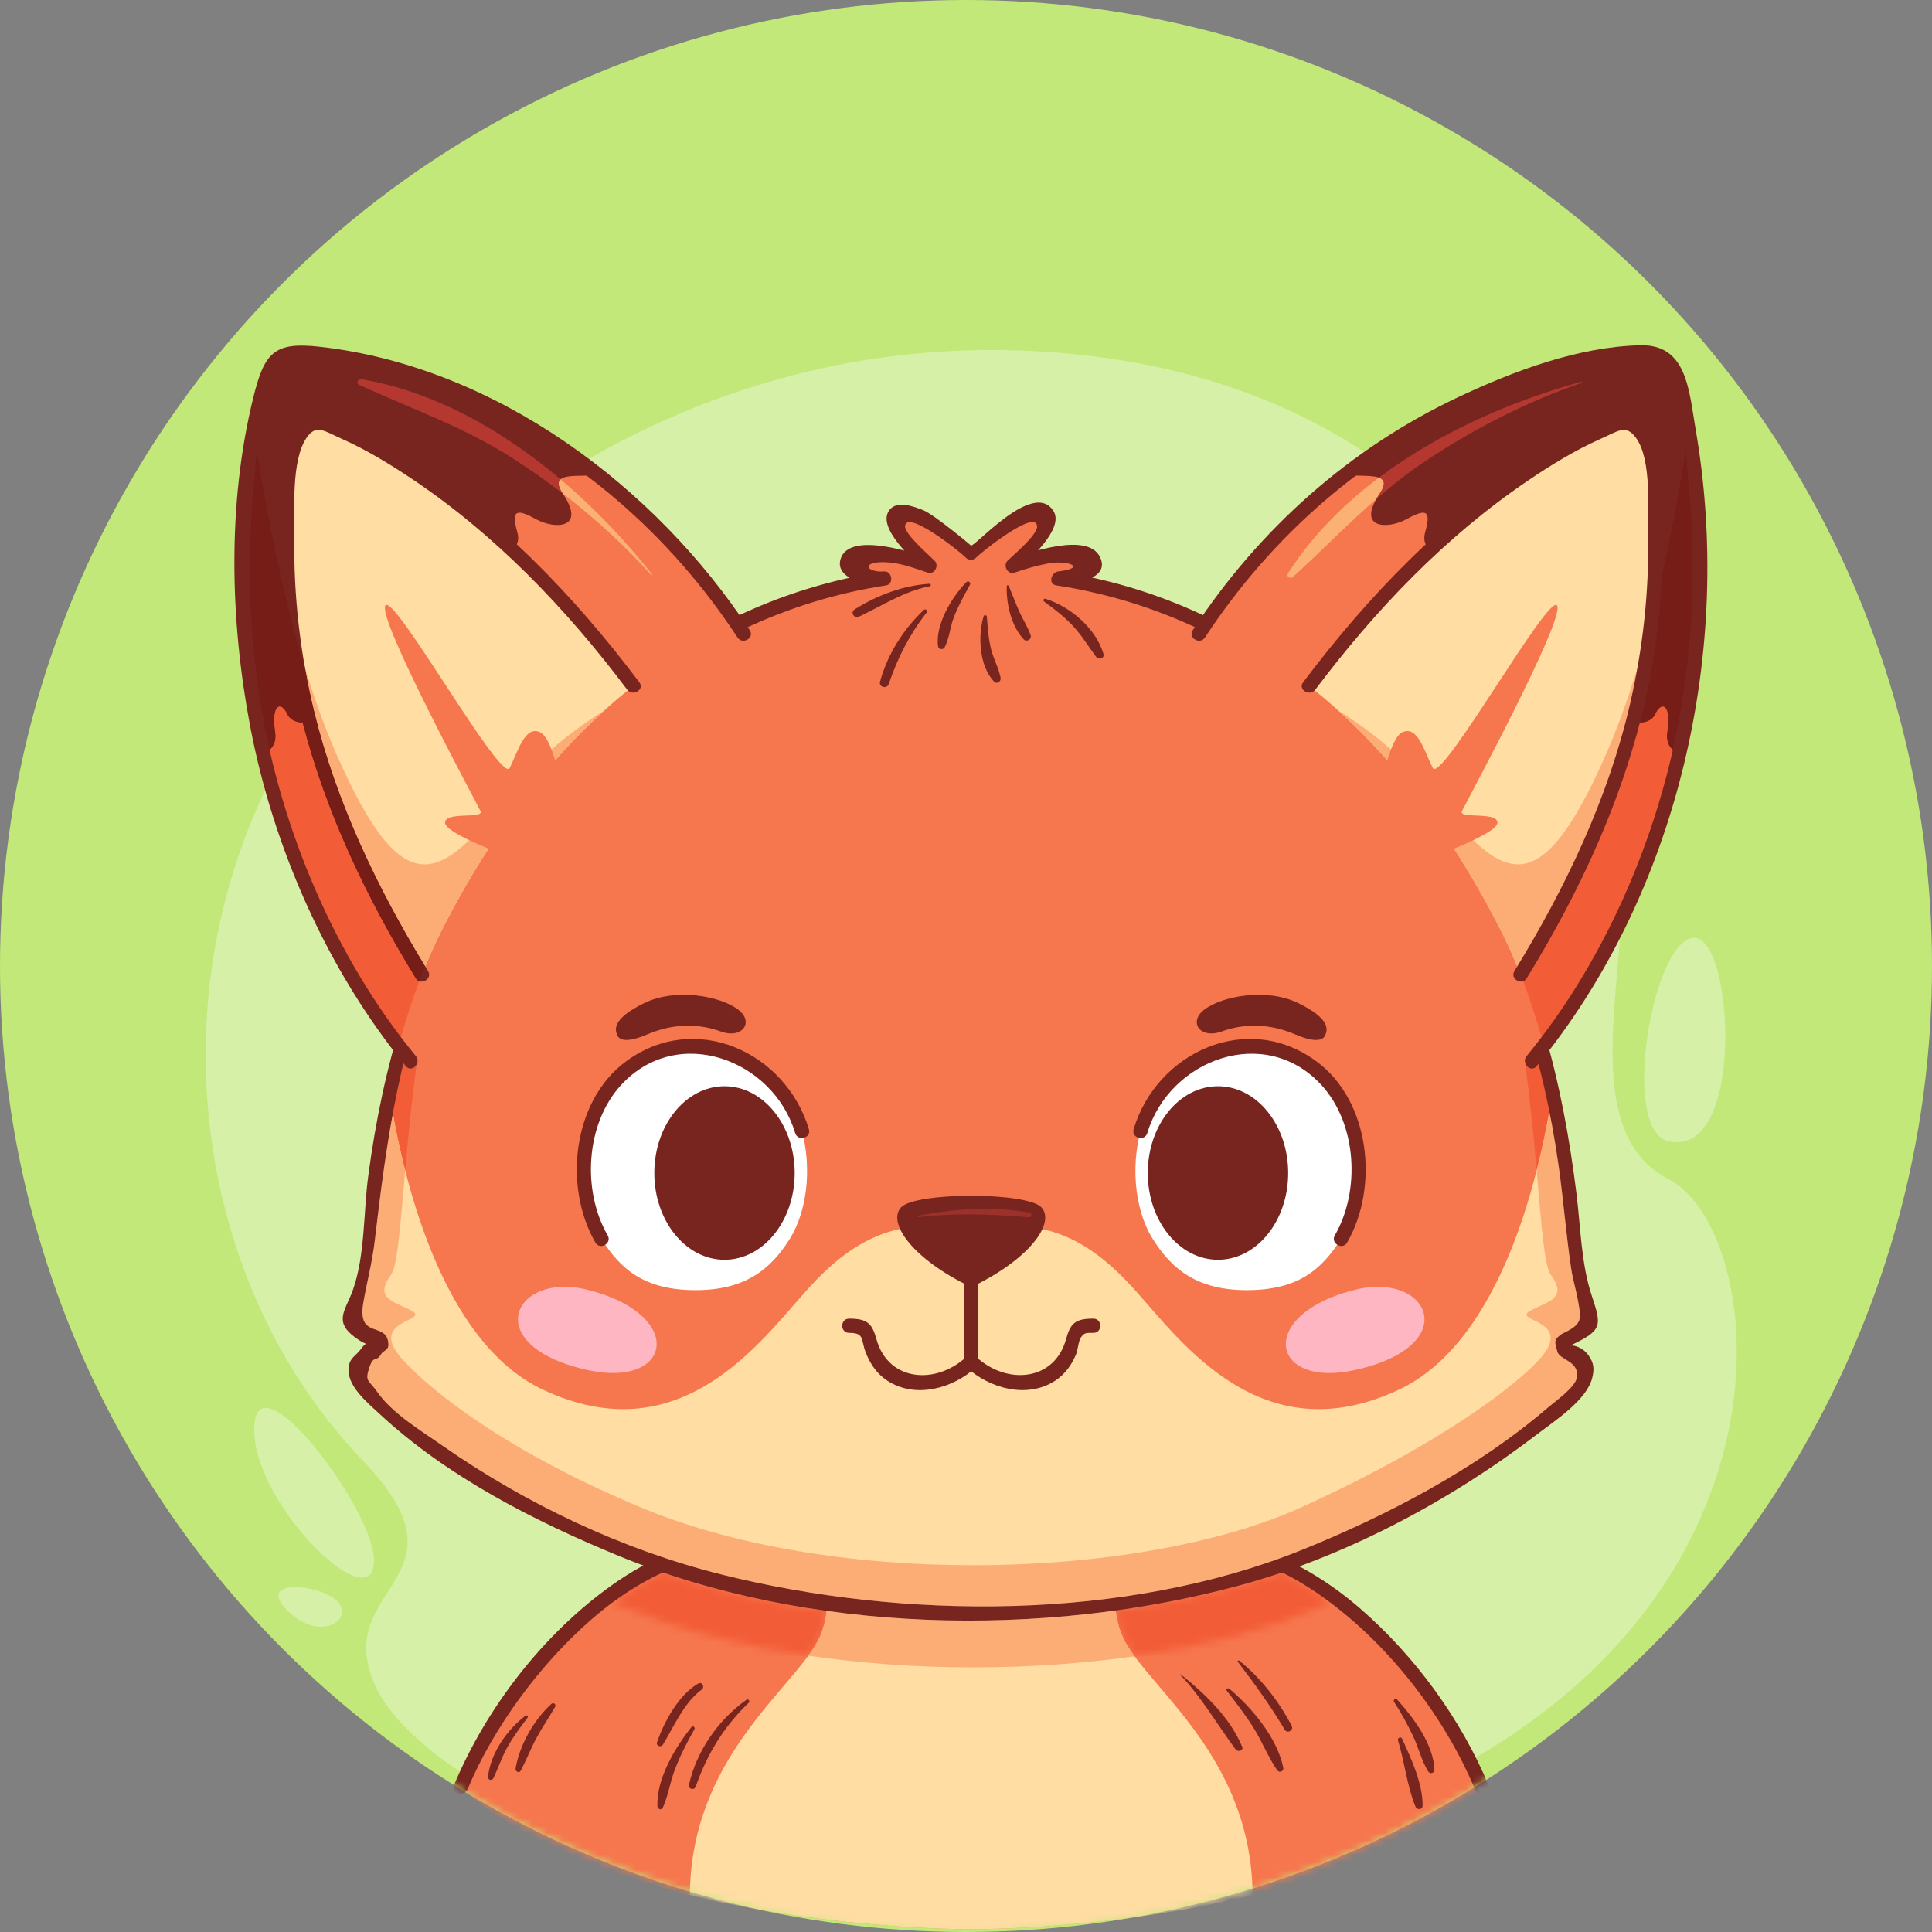 <svg width="263" height="263" viewBox="0 0 263 263" fill="none" xmlns="http://www.w3.org/2000/svg">
<rect x="0" y="0" width="263" height="263" fill="#808080" stroke="none"/>
<circle cx="131.5" cy="131.5" r="131.5" fill="#C1E878"/>
<mask id="mask0_346_12652" style="mask-type:alpha" maskUnits="userSpaceOnUse" x="0" y="0" width="263" height="263">
<circle cx="131.5" cy="131.5" r="131.5" fill="#D9D9D9"/>
</mask>
<g mask="url(#mask0_346_12652)">
<path d="M135.222 257.072C91.042 260.311 56.483 242.323 50.895 229.057C45.309 215.795 64.829 214.908 49.422 198.866C24.294 172.704 20.021 128.106 43.301 95.292C57.416 75.398 92.297 44.727 142.109 47.876C191.922 51.024 210.374 84.201 218.526 102.594C226.678 120.985 211.13 152.207 227.129 160.513C244.403 169.48 249.137 248.722 135.222 257.072Z" fill="#D7F0A8"/>
<path d="M50.897 212.061C51.42 221.178 34.605 205.174 34.605 194.597C34.605 184.021 50.489 204.939 50.897 212.061Z" fill="#D7F0A8"/>
<path d="M39.104 219.227C34.778 214.867 43.487 215.569 45.909 217.957C48.331 220.346 43.602 223.759 39.104 219.227Z" fill="#D7F0A8"/>
<path d="M227.109 155.344C220.536 153.819 224.928 128.23 230.475 127.662C236.021 127.092 237.728 157.81 227.109 155.344Z" fill="#D7F0A8"/>
<path d="M160.421 208.94H104.005C75.796 211.536 62.725 243.362 62.725 243.362C84.852 263.03 132.213 262.62 132.213 262.62C132.213 262.62 179.574 263.03 201.701 243.362C201.701 243.362 188.631 211.536 160.421 208.94Z" fill="#F6764D"/>
<path d="M153.098 223.365C151.094 219.607 151.616 213.967 152.584 209.395H111.84C112.809 213.967 113.331 219.607 111.326 223.365C107.741 230.093 94.056 239.36 93.907 257.963C113.373 262.777 132.212 262.62 132.212 262.62C132.212 262.62 151.051 262.776 170.517 257.963C170.368 239.36 156.683 230.093 153.098 223.365Z" fill="#FFDDA3"/>
<mask id="mask1_346_12652" style="mask-type:luminance" maskUnits="userSpaceOnUse" x="83" y="214" width="99" height="12">
<path d="M154.449 225.461C153.915 224.733 153.458 224.037 153.1 223.365C152.452 222.151 152.068 220.74 151.878 219.231C157.691 218.425 163.381 217.271 168.849 215.788C170.746 215.273 172.64 214.693 174.528 214.053C175.776 214.67 177.025 215.376 178.28 216.187C179.214 216.789 180.136 217.432 181.041 218.11C180.709 218.265 180.375 218.421 180.03 218.579C173.118 221.724 164.253 224.061 154.449 225.461ZM110.039 225.378C100.842 224.025 92.056 221.789 84.399 218.579C84.05 218.433 83.712 218.286 83.377 218.14C85.609 216.493 87.888 215.146 90.228 214.053C97.355 216.484 104.866 218.216 112.543 219.285C112.351 220.773 111.969 222.165 111.328 223.365C110.985 224.011 110.548 224.68 110.039 225.378Z" fill="white"/>
</mask>
<g mask="url(#mask1_346_12652)">
<path d="M83.377 225.461H181.041V214.053H83.377V225.461Z" fill="#F25D37"/>
</g>
<path d="M132.511 226.976C125.001 226.976 117.388 226.459 110.04 225.378C110.549 224.679 110.985 224.011 111.329 223.365C111.969 222.165 112.352 220.773 112.544 219.285C118.92 220.175 125.409 220.609 131.886 220.609C138.612 220.609 145.323 220.141 151.879 219.231C152.069 220.739 152.452 222.151 153.101 223.365C153.458 224.036 153.916 224.732 154.45 225.461C147.486 226.455 140.049 226.976 132.511 226.976Z" fill="#FBAD75"/>
<path d="M202.636 243.036C198.875 234.002 192.605 225.445 185.249 219.041C176.079 211.057 165.746 207.906 153.884 207.906C140.691 207.906 127.498 207.906 114.307 207.906C102.923 207.906 93.099 208.817 83.337 215.753C73.998 222.387 66.205 232.441 61.792 243.036C61.314 244.186 63.187 244.688 63.66 243.551C67.154 235.164 73.491 226.555 80.551 220.411C90.032 212.157 100.327 209.843 112.345 209.843C124.238 209.843 136.129 209.843 148.021 209.843C159.035 209.843 168.476 209.857 178.28 216.188C188.049 222.494 196.418 233.104 200.769 243.551C201.242 244.687 203.117 244.188 202.636 243.036Z" fill="#782520"/>
<path d="M101.627 231.383C97.805 234.074 94.81 238.364 93.793 242.954C93.661 243.553 94.506 243.779 94.709 243.205C96.29 238.713 98.499 235.103 101.933 231.779C102.133 231.585 101.865 231.215 101.627 231.383Z" fill="#782520"/>
<path d="M94.138 235.09C91.909 237.878 89.318 242.192 89.495 245.908C89.512 246.256 90.038 246.47 90.21 246.102C90.937 244.539 91.176 242.786 91.768 241.166C92.496 239.169 93.484 237.241 94.533 235.396C94.67 235.157 94.322 234.86 94.138 235.09Z" fill="#782520"/>
<path d="M95.034 229.186C92.373 230.746 90.419 234.354 89.438 237.176C89.273 237.65 89.981 237.918 90.231 237.509C91.75 235.017 93.106 231.782 95.512 230.005C95.992 229.651 95.574 228.869 95.034 229.186Z" fill="#782520"/>
<path d="M160.646 227.965C163.605 231.081 165.668 234.732 168.208 238.148C168.502 238.543 169.325 238.326 169.093 237.775C167.418 233.779 164.023 230.557 160.702 227.908L160.646 227.965Z" fill="#782520"/>
<path d="M166.995 230.152C168.299 231.844 169.607 233.527 170.729 235.348C171.855 237.175 172.642 239.212 173.858 240.974C174.152 241.398 174.793 241.138 174.689 240.624C173.865 236.581 170.428 232.481 167.343 229.884C167.166 229.735 166.829 229.939 166.995 230.152Z" fill="#782520"/>
<path d="M168.498 226.207C170.785 229.21 172.956 232.212 174.885 235.461C175.246 236.066 176.153 235.531 175.827 234.911C174.061 231.561 171.648 228.435 168.688 226.061C168.591 225.984 168.408 226.088 168.498 226.207Z" fill="#782520"/>
<path d="M71.553 233.538C69.009 235.474 66.766 238.665 66.425 241.913C66.385 242.29 66.977 242.437 67.139 242.107C67.841 240.667 68.323 239.14 69.121 237.744C69.909 236.362 70.859 235.072 71.829 233.814C71.95 233.657 71.71 233.418 71.553 233.538Z" fill="#782520"/>
<path d="M75.066 231.945C72.669 234.121 70.725 237.547 70.187 240.743C70.12 241.142 70.671 241.454 70.888 241.039C71.654 239.579 72.248 238.039 73.029 236.586C73.812 235.13 74.757 233.772 75.573 232.338C75.757 232.012 75.335 231.701 75.066 231.945Z" fill="#782520"/>
<path d="M189.764 231.661C190.726 233.142 191.581 234.701 192.343 236.293C193.099 237.874 193.5 239.665 194.422 241.155C194.65 241.523 195.285 241.39 195.268 240.925C195.143 237.429 192.418 233.841 190.178 231.343C189.979 231.122 189.602 231.41 189.764 231.661Z" fill="#782520"/>
<path d="M190.305 236.904C191.201 239.826 191.533 243.116 192.684 245.926C192.882 246.41 193.653 246.395 193.655 245.794C193.659 242.711 192.115 239.435 190.857 236.672C190.715 236.356 190.205 236.58 190.305 236.904Z" fill="#782520"/>
<path d="M213.207 182.36C215.789 181.052 218.494 180.6 216.012 177.215C213.533 173.829 214.784 147.473 203.828 126.175C186.025 91.569 162.148 81.396 144.063 78.753C144.211 78.737 150.987 77.992 148.678 76.014C146.345 74.012 137.843 77.013 137.843 77.013C137.843 77.013 145.345 69.678 141.678 69.678C138.085 69.678 132.4 74.911 132.169 75.235C131.938 74.911 126.297 69.678 122.706 69.678C119.037 69.678 126.538 77.013 126.538 77.013C126.538 77.013 118.037 74.012 115.704 76.014C113.369 78.014 120.333 78.755 120.333 78.755L120.369 78.753C102.285 81.394 78.403 91.564 60.598 126.175C49.641 147.473 50.893 173.829 48.413 177.215C45.932 180.6 48.636 181.052 51.219 182.36C54.444 183.995 44.982 183.618 49.816 189.216C52.913 192.801 63.328 201.997 84.398 210.83C112.955 222.803 157.19 221.222 180.029 210.83C200.823 201.368 211.512 192.801 214.61 189.216C219.444 183.618 209.982 183.995 213.207 182.36Z" fill="#F6764D"/>
<path d="M214.61 189.216C219.444 183.618 209.982 183.995 213.207 182.36C215.789 181.052 218.494 180.6 216.012 177.215C214.433 175.058 214.363 163.579 211.693 150.028C211.551 149.585 211.432 149.141 211.338 148.694C209.633 159.72 204.47 182.577 190.426 189.176C171.694 197.977 160.806 182.613 154.514 175.627C148.222 168.639 142.295 165.612 132.169 167.238C122.043 165.612 116.116 168.639 109.824 175.627C103.532 182.613 92.644 197.977 73.913 189.176C59.869 182.577 54.706 159.722 53.001 148.694C50.062 162.821 50.044 174.987 48.413 177.215C45.932 180.6 48.636 181.052 51.219 182.36C54.444 183.995 44.982 183.618 49.816 189.216C52.913 192.801 63.328 201.997 84.398 210.83C112.955 222.803 157.19 221.222 180.029 210.83C200.823 201.368 211.512 192.801 214.61 189.216Z" fill="#FFDDA3"/>
<path d="M55.159 159.321C54.449 156.529 53.9 153.887 53.481 151.563C53.903 149.274 54.377 147.001 54.923 144.744C55.03 144.876 55.137 145.007 55.244 145.138C55.434 145.369 55.656 145.466 55.875 145.466C56.134 145.466 56.387 145.329 56.571 145.12C56.605 145.153 56.638 145.187 56.671 145.219C55.99 150.269 55.531 155.107 55.159 159.321ZM209.182 159.319C208.813 155.127 208.356 150.316 207.68 145.295C207.738 145.238 207.796 145.179 207.857 145.118C208.04 145.329 208.294 145.466 208.553 145.466C208.771 145.466 208.994 145.369 209.183 145.138C209.266 145.037 209.35 144.935 209.431 144.834C209.984 146.957 210.475 149.108 210.91 151.281C210.485 153.671 209.921 156.416 209.182 159.319Z" fill="#F25D37"/>
<path d="M133.836 218.675C121.596 218.675 109.396 217.117 98.259 214.341C84.764 210.977 71.644 204.747 60.24 196.794C57.365 194.79 53.345 192.384 51.311 189.418C50.271 187.901 49.639 188.136 50.248 186.249C50.862 184.349 51.211 185.514 51.867 184.367C52.179 183.824 52.906 183.839 52.873 183.001C52.749 179.754 48.573 182.459 49.458 177.347C49.942 174.554 50.668 171.847 51.006 168.98C51.693 163.157 52.42 157.32 53.48 151.563C53.899 153.887 54.447 156.53 55.157 159.322C54.496 166.814 54.112 172.327 53.248 173.504C50.913 176.692 53.459 177.117 55.891 178.351C58.929 179.89 50.018 179.535 54.571 184.806C57.487 188.183 67.295 196.844 87.138 205.163C100.113 210.602 116.522 213.07 132.448 213.07C149.536 213.07 166.067 210.228 177.2 205.163C196.783 196.251 206.85 188.183 209.767 184.806C214.319 179.535 205.408 179.89 208.446 178.351C210.878 177.117 213.425 176.692 211.089 173.504C210.227 172.326 209.842 166.814 209.181 159.319C209.919 156.416 210.484 153.672 210.909 151.281C211.395 153.713 211.811 156.175 212.165 158.67C212.826 163.337 213.188 168.044 213.883 172.705C214.094 174.126 214.514 175.486 214.772 176.878C215.261 179.503 215.466 180.183 212.971 181.403C212.887 181.429 212.803 181.469 212.718 181.525C212.608 181.577 212.518 181.639 212.447 181.71C211.412 182.451 211.701 182.789 211.984 183.954C212.284 185.191 215.013 185.205 214.647 187.538C214.441 188.852 211.727 190.738 210.707 191.615C201.108 199.871 188.815 206.324 177.146 211.015C163.927 216.33 148.852 218.675 133.836 218.675Z" fill="#FBAD75"/>
<path d="M213.696 183.198C218.113 181.12 218.074 180.556 216.697 176.427C215.231 172.032 215.173 167.101 214.606 162.517C212.726 147.314 209.124 132.91 201.329 119.601C188.736 98.102 169.392 81.675 144.32 77.82C144.235 78.454 144.15 79.09 144.063 79.722C146.077 79.48 151.216 78.91 149.743 75.833C148.074 72.346 139.957 75.27 137.586 76.081C137.901 76.621 138.214 77.16 138.528 77.7C139.973 76.268 144.941 71.993 143.406 69.56C141.808 67.029 138.385 69.187 135.725 71.347C133.919 72.811 132.465 74.277 132.171 74.275C132.255 74.275 127.103 70.012 125.694 69.458C124.44 68.965 122.1 68.04 121.053 69.462C119.294 71.849 124.409 76.268 125.854 77.7C126.168 77.16 126.482 76.621 126.796 76.081C124.693 75.361 115.552 72.172 114.411 76.147C113.625 78.892 118.487 79.854 120.37 79.722C120.285 79.088 120.198 78.454 120.113 77.82C95.858 81.546 76.819 97.052 64.238 117.69C56.235 130.818 52.144 144.941 50.128 160.096C49.476 164.996 49.706 170.857 48.059 175.545C47.059 178.394 45.361 179.83 48.304 182.034C49.932 183.253 50.526 183.071 50.51 182.889C50.495 182.712 49.899 182.534 49.118 183.663C48.511 184.538 47.708 184.744 47.488 185.941C47.015 188.515 49.977 190.897 51.627 192.433C60.8 200.975 72.668 207.033 84.141 211.765C109.947 222.41 142.059 223.057 168.848 215.789C183.261 211.878 197.559 204.204 209.378 195.147C211.667 193.394 216.055 190.564 216.761 187.516C217.046 186.283 216.961 185.502 216.214 184.466C215.361 183.283 213.944 183.037 213.696 183.198C214.738 182.521 213.768 180.844 212.718 181.526C211.368 182.404 211.679 182.697 211.985 183.955C212.284 185.192 215.013 185.206 214.648 187.538C214.441 188.853 211.728 190.738 210.708 191.615C201.109 199.871 188.816 206.324 177.147 211.016C153.153 220.662 123.061 220.526 98.26 214.342C84.765 210.977 71.644 204.748 60.241 196.795C57.366 194.791 53.346 192.385 51.312 189.419C50.272 187.901 49.639 188.136 50.249 186.25C50.863 184.35 51.211 185.515 51.867 184.368C52.18 183.824 52.906 183.84 52.874 183.002C52.749 179.755 48.573 182.459 49.459 177.348C49.942 174.555 50.669 171.848 51.007 168.981C52.636 155.167 54.488 141.274 60.499 128.556C72.181 103.838 93.028 83.929 120.628 79.688C121.701 79.522 121.456 77.709 120.37 77.785C119.073 77.876 118.282 77.519 118.245 77.162C118.205 76.777 119.045 76.392 121.074 76.569C122.821 76.721 124.624 77.381 126.282 77.948C127.218 78.27 127.886 76.985 127.225 76.33C126.386 75.5 123.102 72.651 123.204 71.611C123.427 69.34 130.605 75.013 131.485 75.921C131.845 76.293 132.494 76.291 132.854 75.921C133.581 75.174 140.965 69.253 141.178 71.611C141.284 72.777 137.986 75.511 137.158 76.33C136.498 76.985 137.165 78.27 138.101 77.948C139.585 77.441 141.111 76.999 142.65 76.704C145.364 76.187 148.095 77.299 144.063 77.785C143.093 77.903 142.621 79.507 143.806 79.689C167.177 83.282 185.61 97.924 197.941 117.743C205.818 130.405 210.083 143.982 212.166 158.67C212.827 163.337 213.188 168.045 213.883 172.705C214.095 174.127 214.515 175.487 214.773 176.879C215.278 179.588 215.479 180.226 212.718 181.526C211.591 182.056 212.572 183.726 213.696 183.198Z" fill="#782520"/>
<path d="M126.536 79.465C122.902 79.701 119.425 81.023 116.346 82.95C115.711 83.347 116.263 84.253 116.926 83.942C120.131 82.438 123.043 80.485 126.582 79.802C126.771 79.766 126.73 79.452 126.536 79.465Z" fill="#782520"/>
<path d="M125.756 83.032C122.939 85.701 120.847 89.026 119.8 92.776C119.586 93.546 120.735 93.849 120.987 93.104C122.18 89.573 123.825 86.345 126.127 83.404C126.331 83.145 126.009 82.793 125.756 83.032Z" fill="#782520"/>
<path d="M131.566 79.232C129.583 81.219 127.264 85.094 127.702 88.015C127.764 88.431 128.405 88.476 128.587 88.131C129.227 86.913 129.319 85.436 129.805 84.135C130.394 82.557 131.237 81.075 132.041 79.599C132.204 79.302 131.814 78.983 131.566 79.232Z" fill="#782520"/>
<path d="M133.901 83.895C133.087 86.549 133.304 90.672 135.315 92.784C135.706 93.195 136.305 92.759 136.209 92.263C135.949 90.937 135.263 89.732 134.925 88.416C134.55 86.953 134.46 85.453 134.337 83.954C134.318 83.71 133.978 83.645 133.901 83.895Z" fill="#782520"/>
<path d="M137.045 79.8C136.966 82.204 137.674 85.239 139.357 87.037C139.734 87.442 140.479 87.025 140.301 86.487C139.945 85.423 139.336 84.495 138.865 83.482C138.3 82.267 137.838 80.999 137.321 79.763C137.263 79.622 137.05 79.63 137.045 79.8Z" fill="#782520"/>
<path d="M142.137 81.893C143.543 82.91 144.94 83.995 146.12 85.27C147.302 86.549 148.181 88.028 149.214 89.417C149.558 89.877 150.404 89.635 150.21 88.996C149.15 85.495 145.708 82.584 142.3 81.507C142.057 81.43 141.954 81.762 142.137 81.893Z" fill="#782520"/>
<path d="M94.694 142.656C79.59 142.274 76.722 160.437 81.884 168.66C84.465 172.77 87.693 175.627 94.694 175.627C101.47 175.627 104.924 172.77 107.504 168.66C112.667 160.437 109.799 142.274 94.694 142.656Z" fill="white"/>
<path d="M110.113 153.725C106.998 143.289 94.692 137.502 85.221 144.482C77.905 149.875 76.684 161.591 81.049 169.148C81.672 170.226 83.347 169.253 82.722 168.17C79.212 162.094 79.702 152.972 84.551 147.698C92.247 139.327 105.265 144.252 108.244 154.239C108.6 155.431 110.469 154.923 110.113 153.725Z" fill="#782520"/>
<path d="M108.18 159.679C108.18 166.203 103.903 171.491 98.627 171.491C93.348 171.491 89.07 166.203 89.07 159.679C89.07 153.156 93.348 147.867 98.627 147.867C103.903 147.867 108.18 153.156 108.18 159.679Z" fill="#782520"/>
<path d="M169.733 142.656C184.838 142.274 187.706 160.437 182.543 168.66C179.963 172.77 176.735 175.627 169.733 175.627C162.957 175.627 159.505 172.77 156.924 168.66C151.762 160.437 154.629 142.274 169.733 142.656Z" fill="white"/>
<path d="M156.185 154.238C159.171 144.23 172.19 139.337 179.879 147.697C184.724 152.968 185.215 162.097 181.707 168.17C181.082 169.251 182.756 170.227 183.38 169.148C187.746 161.589 186.524 149.873 179.207 144.482C169.742 137.506 157.43 143.292 154.318 153.724C153.96 154.922 155.829 155.433 156.185 154.238Z" fill="#782520"/>
<path d="M156.245 159.679C156.245 166.203 160.524 171.491 165.802 171.491C171.08 171.491 175.357 166.203 175.357 159.679C175.357 153.156 171.08 147.867 165.802 147.867C160.524 147.867 156.245 153.156 156.245 159.679Z" fill="#782520"/>
<path d="M79.766 186.456C65.206 183.117 69.862 173.16 79.766 175.528C93.477 178.806 91.681 189.188 79.766 186.456Z" fill="#FFB6C3"/>
<path d="M184.659 186.456C199.22 183.117 194.563 173.16 184.659 175.528C170.95 178.806 172.746 189.188 184.659 186.456Z" fill="#FFB6C3"/>
<path d="M88.053 140.835C90.61 139.739 94.107 138.966 98.157 140.423C101.055 141.464 102.661 139.143 100.538 137.481C98.092 135.567 91.959 134.457 87.672 136.562C83.385 138.667 83.679 140.104 84.022 140.921C84.365 141.739 85.65 141.863 88.053 140.835Z" fill="#782520"/>
<path d="M176.374 140.835C173.817 139.739 170.32 138.966 166.27 140.423C163.372 141.464 161.767 139.143 163.89 137.481C166.334 135.567 172.467 134.457 176.755 136.562C181.041 138.667 180.748 140.104 180.405 140.921C180.062 141.739 178.777 141.863 176.374 140.835Z" fill="#782520"/>
<path d="M141.784 164.375C139.885 162.248 124.542 162.248 122.645 164.375C120.747 166.504 124.302 171.451 132.214 175.217C140.127 171.451 143.681 166.504 141.784 164.375Z" fill="#782520"/>
<path d="M140.115 165.711C140.107 165.711 140.098 165.711 140.089 165.71C137.302 165.471 134.573 165.311 131.838 165.311C129.56 165.311 127.278 165.422 124.954 165.69L124.932 165.526C127.914 164.915 130.983 164.559 134.048 164.559C136.102 164.559 138.156 164.719 140.175 165.07C140.528 165.132 140.454 165.711 140.115 165.711Z" fill="#9C302A"/>
<path d="M131.246 174.09C131.246 177.981 131.246 181.871 131.246 185.763C131.246 187.009 133.183 187.011 133.183 185.763C133.183 181.871 133.183 177.981 133.183 174.09C133.183 172.844 131.246 172.841 131.246 174.09Z" fill="#782520"/>
<path d="M115.587 181.443C117.711 181.438 117.169 182.324 117.838 184.08C118.422 185.615 119.358 187.01 120.748 187.926C124.591 190.459 129.736 189.025 132.899 186.092C133.816 185.241 132.443 183.874 131.53 184.722C127.41 188.542 120.924 188.086 119.317 182.329C118.717 180.18 118.097 179.499 115.587 179.506C114.341 179.51 114.34 181.447 115.587 181.443Z" fill="#782520"/>
<path d="M148.84 179.506C146.321 179.499 145.714 180.171 145.112 182.329C143.511 188.066 137.011 188.534 132.899 184.722C131.986 183.874 130.613 185.241 131.53 186.092C134.692 189.023 139.839 190.458 143.68 187.926C144.984 187.067 145.906 185.771 146.491 184.342C146.737 183.741 146.801 182.544 147.163 182.037C147.623 181.39 147.885 181.44 148.84 181.443C150.088 181.447 150.089 179.509 148.84 179.506Z" fill="#782520"/>
<path d="M58.106 146.521C58.106 146.521 46.822 137.945 37.795 109.736C28.767 81.525 34.861 50.606 37.795 48.349C40.729 46.093 84.737 50.38 105.726 94.615L58.106 146.521Z" fill="#F6764D"/>
<path d="M70.404 72.385C69.502 69.225 70.517 69.339 73 70.693C75.482 72.047 79.882 72.047 76.611 67.195C74.25 63.695 79.929 65.302 82.01 64.438C61.781 48.397 39.835 46.779 37.793 48.349C35.105 50.418 29.775 76.537 35.837 102.594C36.856 102.178 37.706 101.34 37.455 99.648C36.89 95.856 38.248 95.381 39.093 97.198C39.937 99.015 43.661 98.903 43.435 95.292C43.209 91.681 47.836 67.081 57.766 71.821C67.696 76.56 71.307 75.545 70.404 72.385Z" fill="#782520"/>
<path d="M60.363 126.175C68.146 111.045 77.092 100.586 86.207 93.384C65.627 65.548 43.581 56.516 41.857 57.378C40.051 58.281 36.666 75.884 41.857 97.199C45.467 112.024 53.112 125.711 57.435 132.678C58.302 130.478 59.269 128.301 60.363 126.175Z" fill="#FFDDA3"/>
<path d="M87.042 92.894C78.153 81.081 67.707 70.209 55.144 62.27C52.634 60.685 44.244 54.455 40.956 56.87C39.079 58.249 38.933 63.121 38.681 65.091C37.709 72.65 38.032 80.402 39.098 87.928C41.395 104.146 48.077 119.295 56.598 133.165C57.25 134.225 58.926 133.254 58.271 132.187C51.548 121.245 45.855 109.459 42.79 96.941C40.887 89.168 39.944 81.125 40.072 73.121C40.13 69.519 39.59 62.672 41.763 59.553C43.058 57.695 44.199 58.706 46.512 59.731C49.795 61.187 52.903 63.079 55.887 65.064C67.402 72.73 77.086 82.863 85.37 93.871C86.11 94.857 87.793 93.892 87.042 92.894Z" fill="#782520"/>
<path d="M54.585 141.194C45.964 129.814 39.873 116.029 36.7 102.08C37.274 101.584 37.629 100.821 37.455 99.648C37.097 97.246 37.511 96.174 38.078 96.174C38.405 96.174 38.783 96.532 39.093 97.199C39.434 97.933 40.246 98.353 41.078 98.353C41.116 98.353 41.153 98.352 41.191 98.351C44.386 110.672 49.929 122.311 56.598 133.166C56.728 133.377 56.899 133.508 57.083 133.574C56.122 136.102 55.297 138.657 54.585 141.194Z" fill="#F25D37"/>
<path d="M36.7 102.08C36.242 100.067 35.845 98.05 35.51 96.036C33.853 86.081 33.579 75.823 34.564 65.78C34.665 64.743 34.754 63.023 34.92 61.064C35.711 66.13 36.782 72.112 38.186 78.296C38.329 81.526 38.647 84.748 39.098 87.929C39.597 91.454 40.303 94.928 41.191 98.35C41.153 98.352 41.116 98.353 41.078 98.353C40.247 98.353 39.434 97.933 39.093 97.199C38.783 96.532 38.405 96.174 38.078 96.174C37.511 96.174 37.097 97.246 37.455 99.648C37.629 100.821 37.274 101.584 36.7 102.08Z" fill="#761D17"/>
<path d="M60.403 126.095C60.41 126.081 60.417 126.066 60.424 126.052C60.417 126.066 60.41 126.081 60.403 126.095ZM60.484 125.937C60.494 125.918 60.504 125.898 60.513 125.88C60.504 125.898 60.493 125.919 60.484 125.937ZM60.562 125.786C67.175 113.032 74.616 103.624 82.281 96.701C82.282 96.701 82.282 96.701 82.283 96.7C74.617 103.623 67.177 113.03 60.562 125.786Z" fill="#F25D37"/>
<path d="M57.883 131.554C51.329 120.79 45.796 109.218 42.79 96.941C42.306 94.966 41.885 92.972 41.526 90.965C42.773 95.031 44.182 98.975 45.768 102.594C50.529 113.453 54.157 117.666 57.798 117.665C61.52 117.663 65.257 113.258 70.232 107.048C73.614 102.828 77.992 99.392 82.282 96.701C74.617 103.624 67.176 113.032 60.563 125.786C60.561 125.79 60.558 125.797 60.556 125.801C60.545 125.82 60.535 125.841 60.525 125.86C60.522 125.866 60.518 125.874 60.514 125.881C60.505 125.899 60.495 125.918 60.485 125.937C60.48 125.946 60.475 125.955 60.471 125.965C60.462 125.981 60.454 125.998 60.445 126.015C60.438 126.028 60.432 126.041 60.425 126.052C60.418 126.067 60.411 126.081 60.404 126.095C60.39 126.121 60.376 126.148 60.362 126.175C60.279 126.338 60.195 126.502 60.113 126.666C60.111 126.668 60.11 126.671 60.109 126.674C60.108 126.676 60.106 126.677 60.105 126.68C59.299 128.281 58.56 129.91 57.883 131.554Z" fill="#FBAD75"/>
<path d="M57.083 133.573C56.898 133.507 56.727 133.377 56.598 133.165C49.928 122.311 44.386 110.671 41.191 98.35C40.303 94.928 39.596 91.454 39.097 87.928C38.647 84.748 38.329 81.526 38.185 78.296C39.139 82.498 40.247 86.795 41.526 90.965C41.884 92.971 42.305 94.965 42.789 96.941C45.795 109.217 51.328 120.79 57.882 131.553C57.606 132.224 57.34 132.898 57.083 133.573Z" fill="#761D17"/>
<path d="M70.231 116.958C70.231 116.958 60.587 113.572 60.587 111.993C60.587 110.412 65.943 111.542 65.409 110.412C64.874 109.284 51.334 84.234 52.462 82.428C53.591 80.623 68.252 106.802 69.385 104.545C70.517 102.288 71.42 98.814 73.451 99.648C75.482 100.484 76.61 108.382 76.61 108.382L70.231 116.958Z" fill="#F6764D"/>
<path d="M56.613 143.769C45.614 130.34 38.345 113.067 35.509 96.036C33.852 86.081 33.579 75.823 34.563 65.78C34.895 62.392 35.088 51.723 38.286 49.267C40.077 47.89 45.059 49.326 46.991 49.704C52.467 50.778 57.822 52.574 62.923 54.817C78.33 61.593 91.182 72.72 100.393 86.774C101.073 87.814 102.751 86.844 102.065 85.797C89.209 66.179 67.385 49.87 43.509 47.203C37.305 46.511 35.996 47.988 34.485 54.103C30.941 68.454 31.306 84.359 34.039 98.789C37.174 115.341 44.526 132.052 55.243 145.138C56.034 146.104 57.397 144.726 56.613 143.769Z" fill="#782520"/>
<path d="M88.685 78.316C85.033 74.256 80.95 70.52 76.593 67.169C75.922 66.165 75.92 65.586 76.307 65.249C81.006 69.219 85.221 73.691 88.791 78.209L88.685 78.316Z" fill="#FBB174"/>
<path d="M76.595 67.169C74.344 65.437 72.02 63.809 69.643 62.291C63.043 58.076 55.926 55.629 48.872 52.385C48.433 52.183 48.731 51.619 49.124 51.619C49.146 51.619 49.169 51.622 49.192 51.624C59.085 53.286 68.385 58.554 76.309 65.249C75.923 65.586 75.925 66.165 76.595 67.169Z" fill="#B43830"/>
<path d="M206.322 146.521C206.322 146.521 217.606 137.945 226.633 109.736C235.66 81.525 229.567 50.606 226.633 48.349C223.7 46.093 179.691 50.38 158.702 94.615L206.322 146.521Z" fill="#F6764D"/>
<path d="M194.022 72.385C194.925 69.225 193.909 69.339 191.426 70.693C188.943 72.047 184.543 72.047 187.816 67.195C190.175 63.695 184.498 65.302 182.415 64.438C202.645 48.397 224.591 46.779 226.633 48.349C229.32 50.418 234.651 76.537 228.589 102.594C227.57 102.178 226.719 101.34 226.971 99.648C227.536 95.856 226.178 95.381 225.334 97.198C224.489 99.015 220.766 98.903 220.991 95.292C221.217 91.681 216.59 67.081 206.66 71.821C196.73 76.56 193.12 75.545 194.022 72.385Z" fill="#782520"/>
<path d="M204.065 126.175C196.282 111.045 187.336 100.586 178.222 93.384C198.802 65.548 220.848 56.516 222.573 57.378C224.378 58.281 227.763 75.884 222.573 97.199C218.962 112.024 211.317 125.711 206.993 132.678C206.126 130.478 205.159 128.301 204.065 126.175Z" fill="#FFDDA3"/>
<path d="M209.842 141.194C209.046 138.356 208.108 135.495 206.996 132.672C211.231 125.851 218.645 112.591 222.341 98.13C222.658 98.281 223.006 98.353 223.35 98.353C224.181 98.353 224.993 97.933 225.335 97.199C225.644 96.532 226.022 96.174 226.35 96.174C226.916 96.174 227.331 97.246 226.973 99.648C226.799 100.818 227.152 101.58 227.724 102.076C224.551 116.045 218.464 129.816 209.842 141.194Z" fill="#F25D37"/>
<path d="M227.724 102.076C227.152 101.58 226.798 100.818 226.972 99.648C227.33 97.246 226.915 96.174 226.35 96.174C226.022 96.174 225.643 96.532 225.335 97.198C224.992 97.933 224.18 98.353 223.35 98.353C223.005 98.353 222.658 98.281 222.34 98.13C222.419 97.82 222.496 97.51 222.572 97.198C223.685 92.626 224.404 88.226 224.828 84.122C226.949 75.936 228.468 67.722 229.506 61.078C229.676 63.06 229.767 64.785 229.864 65.78C230.811 75.456 230.582 85.315 229.09 94.923C228.721 97.306 228.265 99.695 227.724 102.076Z" fill="#761D17"/>
<path d="M204.091 126.227C204.082 126.21 204.073 126.193 204.064 126.175C204.073 126.192 204.082 126.21 204.091 126.227ZM204.02 126.088C204.019 126.085 204.018 126.083 204.015 126.079C204.018 126.082 204.019 126.085 204.02 126.088ZM203.976 126.003C203.974 125.999 203.971 125.994 203.969 125.989C203.971 125.994 203.974 125.998 203.976 126.003ZM197.45 114.798C197.442 114.787 197.437 114.777 197.429 114.767C197.437 114.778 197.442 114.787 197.45 114.798ZM197.407 114.732C197.398 114.72 197.39 114.707 197.381 114.694C197.39 114.707 197.398 114.719 197.407 114.732ZM197.366 114.671C192.524 107.333 187.386 101.435 182.143 96.7C182.144 96.701 182.145 96.702 182.146 96.702C187.388 101.438 192.526 107.335 197.366 114.671Z" fill="#F25D37"/>
<path d="M206.994 132.672C206.137 130.492 205.174 128.335 204.091 126.226C204.082 126.21 204.073 126.192 204.064 126.175C204.05 126.146 204.035 126.117 204.02 126.088C204.019 126.084 204.018 126.082 204.015 126.079C204.002 126.053 203.989 126.028 203.976 126.003C203.974 125.998 203.971 125.994 203.969 125.989C203.956 125.963 203.943 125.937 203.929 125.911C203.929 125.91 203.927 125.909 203.927 125.907C201.871 121.934 199.737 118.286 197.539 114.934C197.536 114.929 197.532 114.924 197.53 114.92C197.518 114.902 197.505 114.883 197.494 114.866C197.488 114.857 197.483 114.849 197.478 114.84C197.469 114.827 197.459 114.812 197.45 114.797C197.442 114.787 197.437 114.778 197.429 114.766C197.421 114.755 197.414 114.743 197.407 114.732C197.398 114.719 197.39 114.707 197.381 114.694C197.376 114.686 197.371 114.679 197.366 114.671C192.526 107.334 187.388 101.438 182.146 96.702C186.437 99.392 190.813 102.827 194.194 107.048C199.169 113.258 202.906 117.664 206.629 117.664C210.271 117.664 213.898 113.453 218.658 102.594C221.125 96.968 223.162 90.554 224.828 84.121C224.403 88.225 223.685 92.625 222.571 97.198C222.495 97.509 222.418 97.819 222.339 98.129C218.643 112.59 211.229 125.851 206.994 132.672Z" fill="#FBAD75"/>
<path d="M179.059 93.871C187.205 83.044 196.697 73.084 207.957 65.453C211.116 63.314 214.422 61.281 217.916 59.731C220.311 58.671 221.295 57.748 222.665 59.553C224.902 62.496 224.3 69.635 224.357 73.121C224.478 80.71 223.623 88.326 221.92 95.72C218.93 108.692 213.101 120.886 206.158 132.187C205.503 133.252 207.178 134.226 207.83 133.165C216.352 119.294 223.03 104.145 225.33 87.928C226.366 80.63 226.691 73.133 225.83 65.798C225.572 63.602 225.529 58.38 223.472 56.869C220.194 54.462 211.762 60.704 209.285 62.27C196.722 70.211 186.277 81.079 177.387 92.895C176.637 93.89 178.318 94.856 179.059 93.871Z" fill="#782520"/>
<path d="M194.195 116.958C194.195 116.958 203.84 113.572 203.84 111.993C203.84 110.412 198.483 111.542 199.018 110.412C199.551 109.284 213.093 84.234 211.964 82.428C210.836 80.623 196.174 106.802 195.042 104.545C193.909 102.288 193.008 98.814 190.976 99.648C188.945 100.484 187.816 108.382 187.816 108.382L194.195 116.958Z" fill="#F6764D"/>
<path d="M209.183 145.138C228.553 121.489 235.989 88.405 230.836 58.517C229.908 53.127 229.658 46.849 223.275 47.003C214.847 47.204 206.133 50.479 198.612 54.014C183.723 61.011 171.359 72.068 162.362 85.797C161.676 86.843 163.354 87.814 164.034 86.774C173.117 72.916 185.732 61.903 200.87 55.097C206.161 52.719 211.736 50.822 217.436 49.705C219.442 49.312 224.291 47.891 226.142 49.267C229.308 51.622 229.547 62.555 229.864 65.78C230.812 75.457 230.582 85.315 229.09 94.923C226.387 112.351 219.049 130.051 207.814 143.769C207.03 144.725 208.393 146.104 209.183 145.138Z" fill="#782520"/>
<path d="M175.704 78.666C175.409 78.666 175.132 78.362 175.329 78.054C178.533 73.028 182.822 68.692 187.716 65.02C188.462 65.299 188.694 65.894 187.817 67.194C187.644 67.45 187.494 67.692 187.363 67.92C183.46 71.319 179.889 75.007 175.983 78.556C175.899 78.634 175.801 78.666 175.704 78.666Z" fill="#FBB174"/>
<path d="M187.362 67.92C187.494 67.691 187.644 67.45 187.817 67.194C188.694 65.894 188.461 65.298 187.716 65.019C195.966 58.827 205.934 54.516 215.328 51.953L215.366 52.098C207.834 54.686 200.559 58.405 193.938 62.832C191.588 64.403 189.429 66.121 187.362 67.92Z" fill="#B43830"/>
</g>
</svg>
